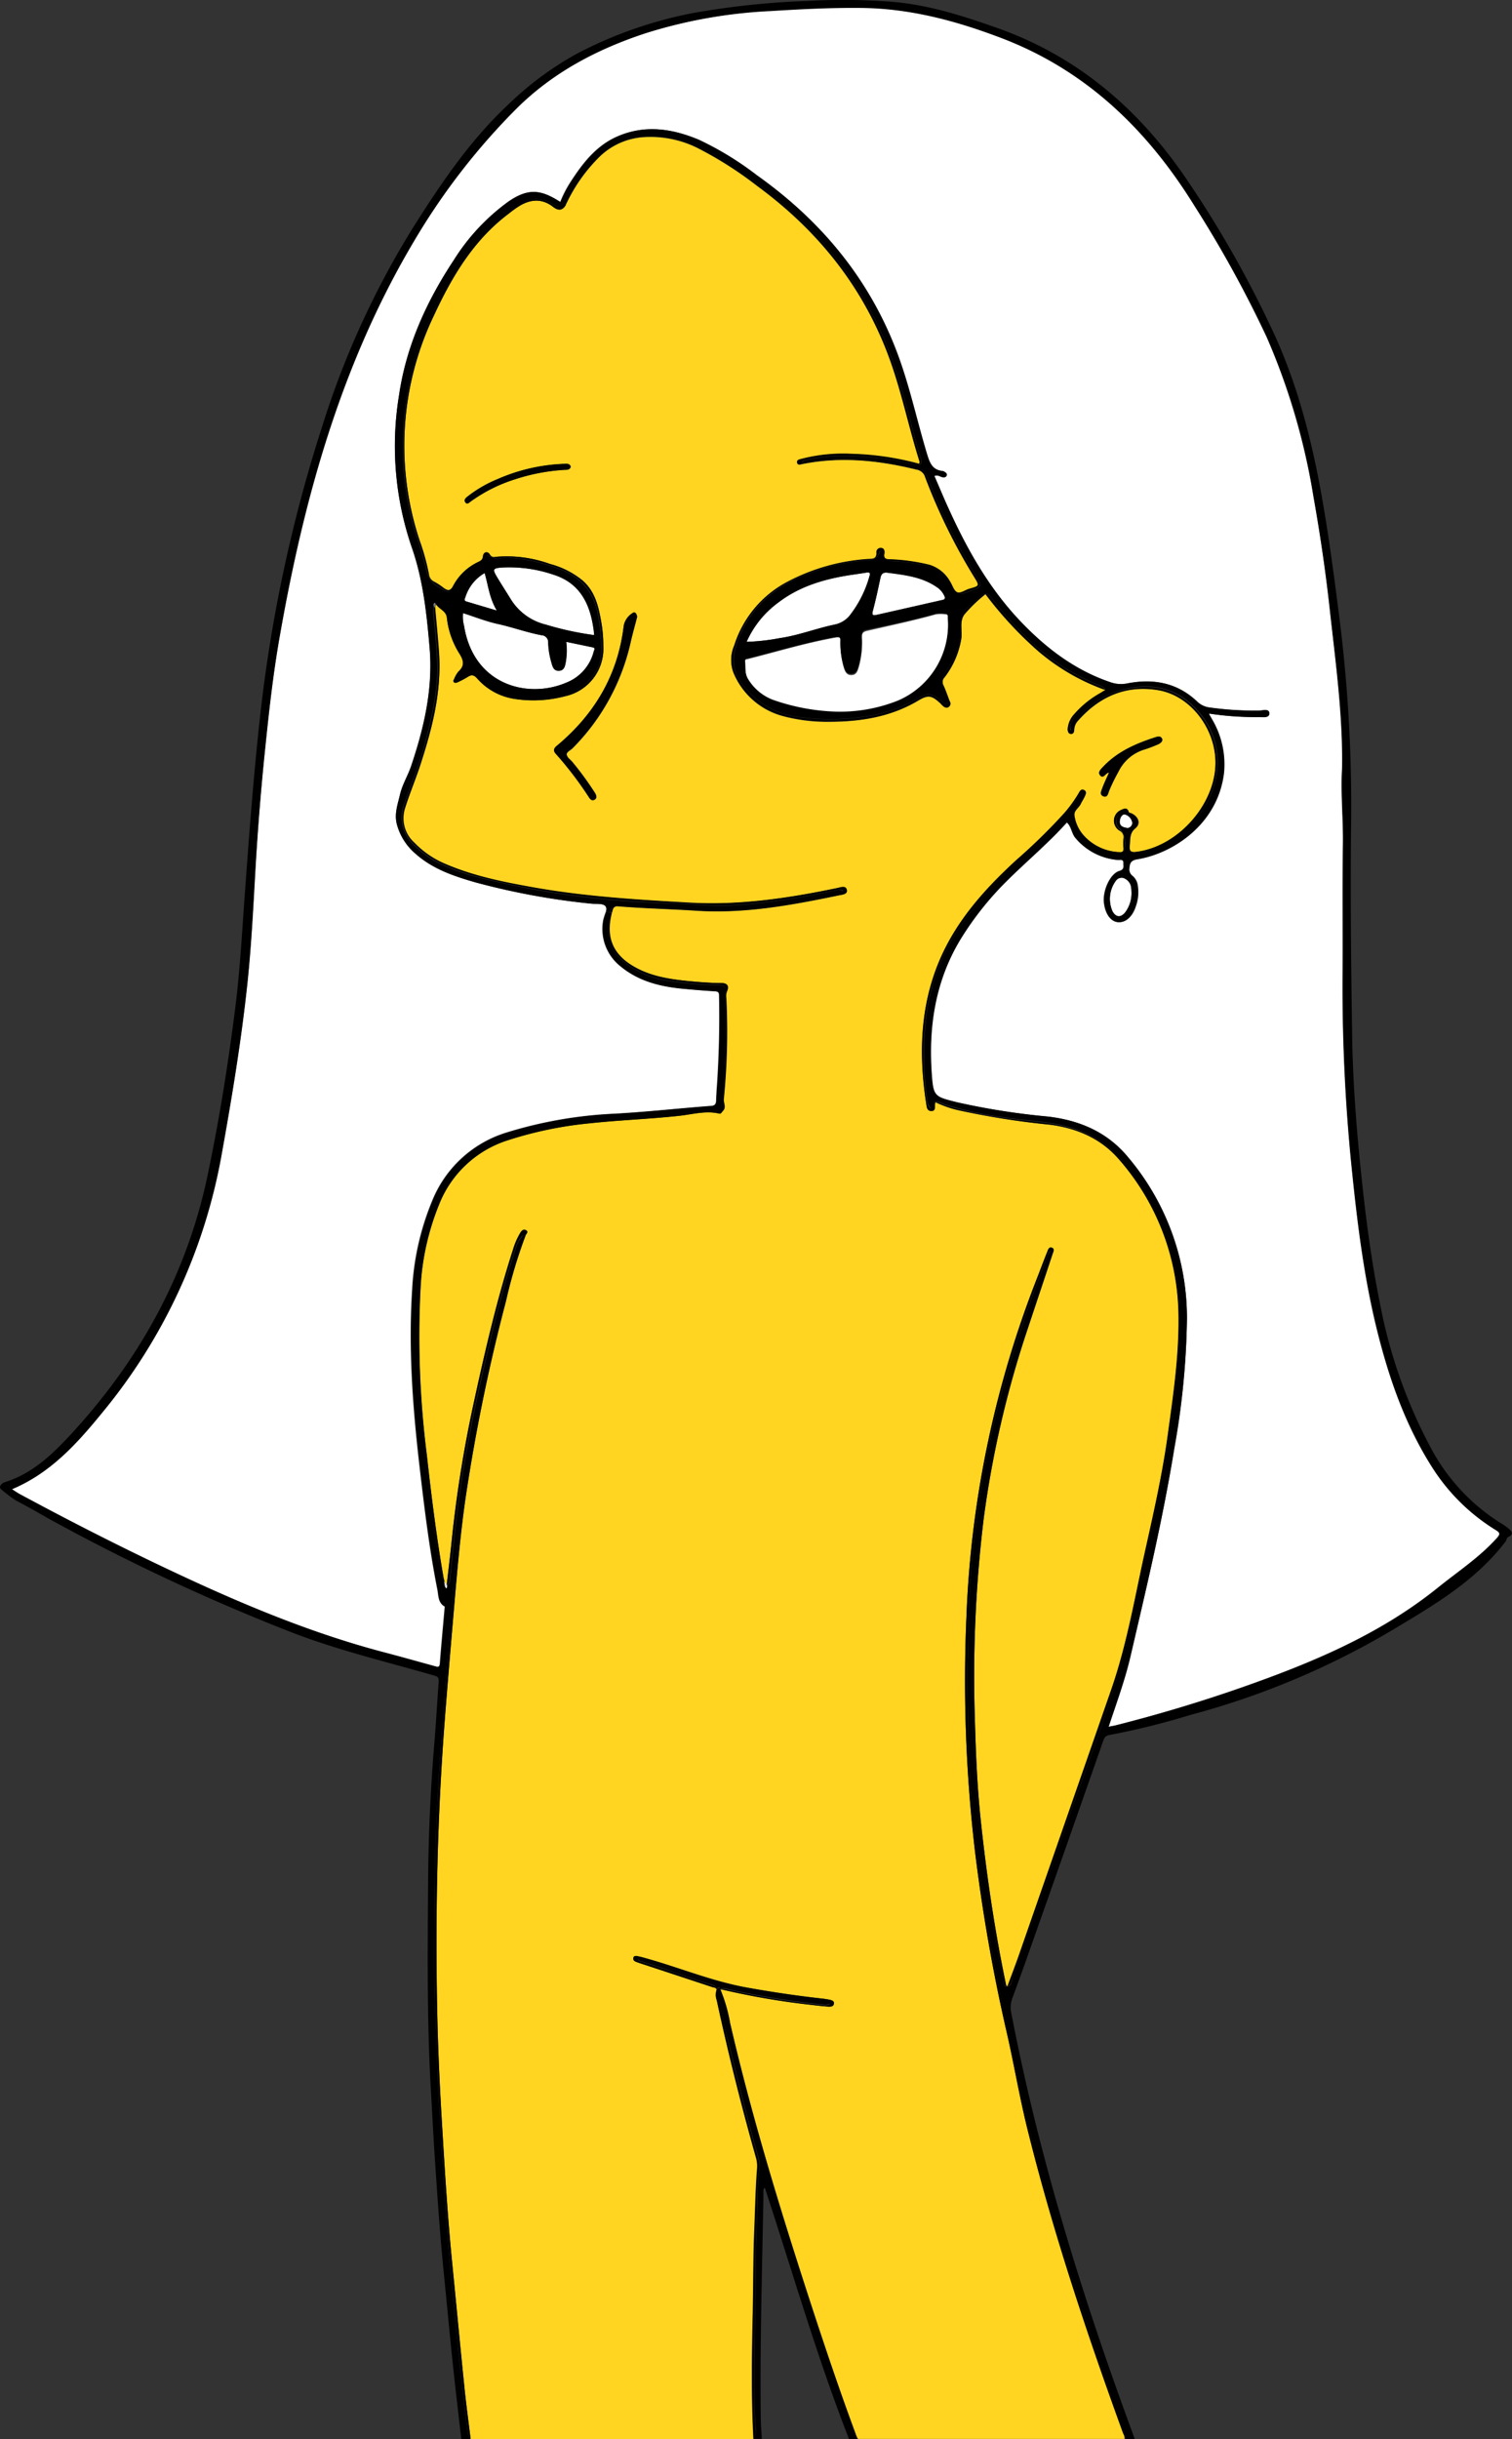 <svg id="베이스" xmlns="http://www.w3.org/2000/svg" width='100%' height='100%' viewBox="0 0 274.35 442.28"><rect x="0" y="0" width="274.35" height="442.28" fill="#333333" stroke="none"/><defs><style>.cls-1{fill:#fff;}.cls-2{fill:#ffd521;}.cls-3{fill:#848484;}</style></defs><g id="색깔"><path class="cls-1" d="M519,301.94c0-.69.42-1.51,1-1.34a1.83,1.83,0,0,1,1.27,1.43.92.92,0,0,1-.8,1C519.63,303,519.05,302.7,519,301.94Z" transform="translate(-315.83 -152.9)"/><path class="cls-1" d="M520,318.34c-.83,1-1.72.9-2.33-.25a5.54,5.54,0,0,1,.65-5.53,1.28,1.28,0,0,1,1.36-.49,2.15,2.15,0,0,1,1.34,1.4,5,5,0,0,1,.12,1A5.82,5.82,0,0,1,520,318.34Z" transform="translate(-315.83 -152.9)"/><path class="cls-1" d="M485.69,264.29a6.13,6.13,0,0,1,1.66,0c.58,0,.46.44.49.77a15,15,0,0,1-9.07,15,28.41,28.41,0,0,1-11.2,2,38,38,0,0,1-11.5-2.16,9.06,9.06,0,0,1-4.43-3.68c-.73-1.11-.49-2.28-.61-3.43,0-.34.22-.32.46-.38,5.3-1.33,10.52-2.93,15.9-3.89.77-.14,1,0,.95.75a15.41,15.41,0,0,0,.52,4.38c.21.75.42,1.67,1.44,1.66s1.17-.87,1.39-1.59a16.12,16.12,0,0,0,.53-5.22c0-.69.12-1,.9-1.2C477.33,266.33,481.54,265.45,485.69,264.29Z" transform="translate(-315.83 -152.9)"/><path class="cls-1" d="M475,264.37c-.68.16-1,.17-.79-.74.51-1.95.94-3.93,1.36-5.91.16-.75.47-1.07,1.29-1,3.09.41,6.18.74,8.86,2.55a3.85,3.85,0,0,1,1.57,1.92c0,.44-.34.46-.64.52Z" transform="translate(-315.83 -152.9)"/><path class="cls-1" d="M457.32,268.61a37.44,37.44,0,0,1-6,.67,17.73,17.73,0,0,1,5.72-7.1c3.71-2.86,8-4.18,12.56-4.93,1.14-.18,2.28-.33,3.42-.52.49-.08.81,0,.6.58a20.38,20.38,0,0,1-3.7,7.31,4.75,4.75,0,0,1-2.63,1.53C463.93,266.85,460.72,268.13,457.32,268.61Z" transform="translate(-315.83 -152.9)"/><path class="cls-1" d="M423.63,268.06a55.63,55.63,0,0,1-8.79-1.91,10.3,10.3,0,0,1-6.38-4.68c-.8-1.29-1.62-2.56-2.4-3.86-.92-1.53-.83-1.69,1-1.81a24.87,24.87,0,0,1,9.17,1.29c4.65,1.45,6.55,5,7.25,9.45.08.48.13.95.18,1.43C423.68,268,423.65,268,423.63,268.06Z" transform="translate(-315.83 -152.9)"/><path class="cls-1" d="M418.59,276.68c-7,3-16.83.46-18.56-10.31a6.3,6.3,0,0,1-.18-2.3c2.21.71,4.3,1.55,6.46,2,2.61.58,5.12,1.49,7.74,2a1.27,1.27,0,0,1,1.22,1.4,14.55,14.55,0,0,0,.58,3.53c.2.73.39,1.58,1.39,1.52s1.09-.94,1.23-1.67a12.89,12.89,0,0,0,.07-3.58l4.81,1c.56.12.25.51.19.75A8.25,8.25,0,0,1,418.59,276.68Z" transform="translate(-315.83 -152.9)"/><path class="cls-1" d="M403.77,256.81c.66,2.28.86,4.56,2.21,6.8L400.49,262c-.59-.17-.29-.58-.2-.86A7.69,7.69,0,0,1,403.77,256.81Z" transform="translate(-315.83 -152.9)"/><path class="cls-1" d="M396.9,440.24c-.07.05-.08.15-.12.18s-.11-.07-.15-.12a.31.31,0,0,1-.06-.13.37.37,0,0,0,.32.06h0Z" transform="translate(-315.83 -152.9)"/><path class="cls-1" d="M396.49,439.61l.4.62a.37.37,0,0,1-.32-.06C396.52,440,396.57,439.78,396.49,439.61Z" transform="translate(-315.83 -152.9)"/><path class="cls-1" d="M396.78,440.42s.05-.13.12-.18a.62.62,0,0,1-.12.68,1.34,1.34,0,0,1-.36-.92.5.5,0,0,0,.15.17.31.31,0,0,0,.06.13C396.67,440.35,396.6,440.56,396.78,440.42Z" transform="translate(-315.83 -152.9)"/><path class="cls-1" d="M396.49,439.61c.08.17,0,.38.08.56a.5.5,0,0,1-.15-.17,1.94,1.94,0,0,1,0-.48Z" transform="translate(-315.83 -152.9)"/><path class="cls-1" d="M387.83,302.35a10.63,10.63,0,0,0,3.5,5.45c3.09,2.72,6.89,4,10.73,5.09A130.47,130.47,0,0,0,423,316.75c.91.12,2.13-.09,2.65.42a.92.92,0,0,1,.12,1,13.14,13.14,0,0,0-.5,1.54,8.6,8.6,0,0,0,3.08,8.35c3.2,2.67,7,3.66,11.07,4.06q3,.3,6.08.49c.56,0,.77.19.78.76.11,5.32,0,10.63-.35,15.94-.07,1-.14,2.07-.18,3.11,0,.64-.2,1-1,1-5.81.45-11.61,1.09-17.43,1.41a78.13,78.13,0,0,0-19.42,3.36,21.26,21.26,0,0,0-13.69,12.5,48.4,48.4,0,0,0-3.61,16c-.71,10.93.13,21.78,1.4,32.63.85,7.3,1.74,14.58,3.17,21.79.22,1.08.09,2.37,1.3,3.06.07,0,.05.3,0,.45-.28,3.31-.6,6.6-.85,9.91-.05.75-.45.61-.87.49-3-.82-6-1.67-9-2.46C371,448.73,357,442.62,343.27,436c-8-3.85-15.94-7.92-23.77-12.14-.52-.27-1-.62-1.52-.95,7-2.93,11.81-8.27,16.35-13.84A101.23,101.23,0,0,0,356,362.57c1.87-10.37,3.6-20.76,4.72-31.24.75-7.07,1.09-14.17,1.5-21.27q.58-10.11,1.61-20.18c.73-7.15,1.49-14.29,2.73-21.37,4.42-25.32,11.24-49.84,24.55-72.13a120.73,120.73,0,0,1,18.46-23.8c6.62-6.58,14.68-10.8,23.47-13.68a90.12,90.12,0,0,1,22.57-4.07c5.5-.34,11-.63,16.52-.57,8.59.1,16.7,2.25,24.7,5.2,15.77,5.79,27.08,16.72,35.74,30.7A211.73,211.73,0,0,1,545.65,214a120.27,120.27,0,0,1,8.5,29c1.23,6.91,2.25,13.86,3,20.85,1,8.84,2.16,17.68,2.2,26.6,0,1,0,1.92-.07,2.88-.14,4.22.27,8.42.21,12.65-.12,7.63,0,15.27-.06,22.9a326.34,326.34,0,0,0,1.48,34.11c1.07,10.76,2.31,21.52,5,32,2.17,8.51,5.12,16.72,9.9,24.16a35.85,35.85,0,0,0,11.38,11.15c.8.49.89.75.21,1.5-3.15,3.5-7.08,6.07-10.71,9-10.62,8.55-23,13.67-35.68,18.11q-11.25,3.93-22.81,6.84c-.34.08-.69.13-1.26.25,1.43-4.32,2.94-8.4,3.94-12.64,3-12.59,6-25.16,8-37.93A141.88,141.88,0,0,0,531.2,392a45.09,45.09,0,0,0-10.69-29.2c-3.79-4.63-8.87-6.78-14.68-7.44a128.35,128.35,0,0,1-16.31-2.56c-4.21-1.05-4.4-1-4.69-5.24-.6-8.62.69-16.9,5.28-24.42a56.38,56.38,0,0,1,8.42-10.56C502.1,309,506,305.76,509.36,302c.89.79.85,2,1.61,2.87a11.17,11.17,0,0,0,7.68,3.94c.36,0,1-.19,1,.55-.05.55.28,1.16-.73,1.45-1.68.49-3.07,3.61-2.8,5.8.24,2,1.22,3.36,2.55,3.48s2.59-1,3.2-2.91a7.48,7.48,0,0,0,.37-3.54,2.82,2.82,0,0,0-.9-1.89,1.51,1.51,0,0,1-.66-1.23c.08-.94.09-1.62,1.49-1.84,6.23-1,14.54-6.19,15.69-15.65a16,16,0,0,0-2.13-9.67c-.17-.31-.36-.62-.54-.93a.62.62,0,0,1,0-.16,56.05,56.05,0,0,0,9,.63c.71,0,1.9.21,1.9-.68s-1.16-.49-1.81-.49a58.23,58.23,0,0,1-8.95-.55,4,4,0,0,1-2.33-1.09c-3.6-3.43-7.94-4.2-12.67-3.28a5.73,5.73,0,0,1-3-.2c-6.41-2.16-11.6-6.08-16.24-10.91-5.85-6.09-9.89-13.29-13.33-20.9-.84-1.85-1.62-3.73-2.44-5.62.61-.27,1,.14,1.44.22s.66.07.79-.31-.15-.51-.39-.66a.83.83,0,0,0-.32-.14c-2-.18-2.43-1.67-2.91-3.25-1.53-5.09-2.71-10.27-4.36-15.32-4.81-14.71-13.92-26.17-26.44-35.05a57,57,0,0,0-10.5-6.43c-4.82-2-9.73-2.8-14.75-.63-3.82,1.65-6.24,4.75-8.42,8.09a21,21,0,0,0-2,3.84c-3.43-2.21-5.75-2.64-9.51,0a38,38,0,0,0-9.78,10.53c-4.94,7.49-8.62,15.52-9.93,24.45A56.63,56.63,0,0,0,390.49,252c2.09,5.92,2.75,12.11,3.28,18.33.64,7.45-1,14.53-3.36,21.49-.58,1.72-1.58,3.31-2,5.1S387.34,300.45,387.83,302.35Z" transform="translate(-315.83 -152.9)"/><path class="cls-2" d="M515.87,295.73c-.18.51-.65,1.25.16,1.55s.86-.53,1.05-1a32.14,32.14,0,0,1,1.68-3.44,7.71,7.71,0,0,1,4.58-4c.91-.29,1.8-.65,2.68-1,.38-.17.87-.47.66-1s-.68-.43-1.08-.3c-3.56,1.14-7,2.6-9.6,5.38-.41.44-1.09,1-.5,1.62s.87-.45,1.56-.57C516.62,294,516.2,294.84,515.87,295.73ZM429,266.38c-1.05,8.92-5.31,16.08-12.15,21.77-.52.44-.69.87-.21,1.41a64.76,64.76,0,0,1,6.1,8c.23.36.56.64,1,.36s.33-.67.14-1-.29-.48-.45-.71a55,55,0,0,0-3.77-5.1c-.36-.43-.92-.82-1-1.31s.7-.82,1.08-1.21a39.36,39.36,0,0,0,10.51-19.15c.35-1.55.79-3.09,1.19-4.65-.09-.54-.4-1-.92-.59A3.37,3.37,0,0,0,429,266.38ZM392,291.9c2.12-6.43,3.88-12.94,3.5-19.81-.17-2.95-.49-5.89-.74-8.83.15-.21,0-.55.25-.71.56.84,1.77,1.14,1.9,2.35a15.33,15.33,0,0,0,2.33,6.61c.77,1.25.88,2.15-.23,3.17a5.09,5.09,0,0,0-.77,1.33c-.1.18-.21.38-.08.56s.45.17.66.07a17.14,17.14,0,0,0,1.89-1c.7-.45,1.14-.34,1.7.29a11.25,11.25,0,0,0,6.69,3.69,22.42,22.42,0,0,0,9.26-.47,8.81,8.81,0,0,0,6.94-9.09,24.86,24.86,0,0,0-.32-4.05c-.5-2.89-1.07-5.77-3.44-7.84a15.6,15.6,0,0,0-5.91-3,23.1,23.1,0,0,0-9.88-1.29.87.87,0,0,1-1.05-.45c-.42-.64-1.16-.44-1.24.35-.06.61-.36.78-.8,1a9.89,9.89,0,0,0-4.56,4.27c-.53,1.09-1,1-1.85.41a10.5,10.5,0,0,0-1.6-1.05,1.72,1.72,0,0,1-1-1.4,40.38,40.38,0,0,0-1.65-6,54.53,54.53,0,0,1,2.52-40.82c3.29-7.1,7.24-13.8,13.68-18.62a18.7,18.7,0,0,1,1.95-1.39c2-1.16,4.05-1.32,6,.21,1,.8,1.76.67,2.36-.4l.14-.28a29.64,29.64,0,0,1,5.59-8,12.72,12.72,0,0,1,7.9-3.89,19.1,19.1,0,0,1,10.55,2.08,68,68,0,0,1,10.48,6.7c11.17,8.19,19.48,18.57,24.18,31.71,2.15,6,3.42,12.3,5.35,18.39,0,.09-.06.21-.1.35a51.56,51.56,0,0,0-12.2-1.81,30.16,30.16,0,0,0-9.26.94c-.32.08-.8.18-.68.66s.59.3.92.23c7-1.43,13.9-.7,20.76,1a1.94,1.94,0,0,1,1.56,1.39,105.82,105.82,0,0,0,8.83,18c1.06,1.71,1.09,1.71-.84,2.25-.76.22-1.59.93-2.23.6s-.83-1.3-1.27-1.95a6.45,6.45,0,0,0-3.73-3,35.31,35.31,0,0,0-7.17-1c-.7,0-1.15-.17-1-1,.08-.47,0-1-.65-1.06a.75.75,0,0,0-.78.87c0,1.06-.62,1.08-1.39,1.13a36.51,36.51,0,0,0-14.65,4.08,19.73,19.73,0,0,0-9.77,11.6,6.56,6.56,0,0,0-.18,4.81,13.43,13.43,0,0,0,9.14,8,30.8,30.8,0,0,0,8.17,1c5.71,0,11.22-.86,16.23-3.82,1.77-1.05,2.42-1,3.95.4.21.18.38.41.59.59s.61.42,1,.16a.71.71,0,0,0,.2-1c-.38-1-.7-1.95-1.13-2.89a1.26,1.26,0,0,1,.21-1.51,15.55,15.55,0,0,0,2.95-6.6c.37-1.6-.35-3.4.62-4.76a27,27,0,0,1,3.5-3.43l.34-.27A68.65,68.65,0,0,0,504.23,271a38.62,38.62,0,0,0,12.08,7h0a.19.19,0,0,1,0,.08l-.8.5a17.82,17.82,0,0,0-4.73,3.82,4.43,4.43,0,0,0-1.2,2.68c0,.43.07.87.56.91s.6-.36.61-.74a2.57,2.57,0,0,1,.75-1.72c3.89-4.37,8.72-6.45,14.56-5.46,5.69,1,10.17,6.7,10.33,12.83.2,7.67-6.73,15.57-14.41,16.49-1,.12-1.23-.19-1.15-1.11.1-1.12-.18-2.21,1-3.16s.52-2.21-.74-2.74c-.18-.07-.38,0-.46-.29-.27-.85-.91-.5-1.37-.3a2.11,2.11,0,0,0-.35,3.7,1.44,1.44,0,0,1,.79,1.53,11.64,11.64,0,0,0,0,1.67c.06.68-.24.79-.84.74a9.15,9.15,0,0,1-6.58-3.25,6.91,6.91,0,0,1-1.48-3.35c-.16-.94.8-1.4,1.14-2.15.2-.43.48-.83.68-1.26s.53-.94-.08-1.25-.77.25-1,.63a24,24,0,0,1-2.52,3.49,103.61,103.61,0,0,1-8.73,8.55c-4.73,4.34-9.1,9-12.23,14.66-5.1,9.21-5.73,19.13-4.19,29.33.1.65.08,1.56,1,1.54s.45-1,.71-1.6a19.7,19.7,0,0,0,3.92,1.4,142.19,142.19,0,0,0,16.78,2.67c5,.64,9.43,2.54,12.74,6.46a43.6,43.6,0,0,1,10.69,28.2c.11,7.37-1,14.65-2,21.92-1.06,7.6-2.82,15.06-4.47,22.54-1.69,7.72-3.07,15.53-5.64,23C512,475,506.4,491.07,500.8,507.13c-.69,2-1.44,3.93-2.16,5.88l-.23-.06c-2.06-9.81-3.52-19.72-4.59-29.68-.66-6.08-.92-12.18-1.09-18.3a238.21,238.21,0,0,1,1.59-36.71,183.42,183.42,0,0,1,8-34.47c1.49-4.51,3-9,4.5-13.52.13-.39.46-.93-.13-1.13s-.7.42-.86.8c-.57,1.41-1.1,2.83-1.64,4.24a187.14,187.14,0,0,0-13,61.82,265.18,265.18,0,0,0,1.53,42.35,317.85,317.85,0,0,0,5.61,32.3c1.42,6.05,2.43,12.2,3.92,18.24,4.63,18.71,10.74,37,17.3,55,.14.41.43.78.35,1.25H471.47c-.08-.18-.18-.36-.25-.55-3.06-8.22-5.85-16.54-8.57-24.89-5.37-16.51-10.44-33.09-14.35-50a28.48,28.48,0,0,0-1.75-6.05,1.36,1.36,0,0,1,.35,0,136.4,136.4,0,0,0,16.16,2.77c1,.12,2,.24,3,.31.43,0,1,0,1.08-.5s-.46-.67-.89-.76-1-.16-1.42-.21c-4.56-.51-9.1-1.19-13.62-2-6.32-1.16-12.23-3.64-18.38-5.34a13.41,13.41,0,0,0-1.39-.34c-.27-.05-.6,0-.69.3s.13.6.46.72.52.2.79.28l13.07,4.29c.29.09.66.07.8.44a2.9,2.9,0,0,0,0,2Q449,530,453,544.18a5.7,5.7,0,0,1,.17,2c-.28,3.58-.34,7.18-.49,10.77-.22,5.19-.18,10.38-.29,15.57-.17,7.55-.28,15.1.13,22.65H401.22c-.38-3.17-.82-6.33-1.14-9.51-.78-7.63-1.49-15.26-2.25-22.88-.82-8.27-1.31-16.56-1.81-24.85-.43-7.06-.75-14.13-.88-21.2-.33-17.27.05-34.52,1.37-51.75.57-7.44,1.22-14.88,1.85-22.32.52-6.2,1.08-12.41,2-18.57a333.18,333.18,0,0,1,7.27-35.27,89.72,89.72,0,0,1,3.56-11.92c.13-.31.54-.64.1-.93s-.82.08-1.06.46a13.27,13.27,0,0,0-1.33,3.07c-2.87,8.94-5,18.08-7,27.24a227,227,0,0,0-4.13,25.64c-.26,2.62-.59,5.22-.88,7.84h0l-.4-.62-.06-.09a5.49,5.49,0,0,1-.17-.7c-1.24-7.32-2.16-14.68-3-22.06a170.35,170.35,0,0,1-1.14-30.37,46.18,46.18,0,0,1,3.33-15A19.86,19.86,0,0,1,408,359.65a70,70,0,0,1,14.74-3.07c5.44-.59,10.91-.77,16.35-1.37,2.38-.26,4.76-1,7.2-.39.31.08.44-.27.63-.46.69-.68.12-1.44.18-2.16a124.35,124.35,0,0,0,.46-18.31,2.32,2.32,0,0,1,.13-1.26c.42-.93.05-1.47-.95-1.48-1.88,0-3.75-.15-5.62-.32-3.75-.36-7.44-.87-10.75-2.93-3.82-2.39-4.59-5.65-3.58-9.48h0a4.64,4.64,0,0,1,.12-.47.86.86,0,0,1,1-.7c4.74.39,9.5.49,14.24.8,8.8.57,17.33-1,25.87-2.79.6-.12,1.54-.35,1.37-1s-1.15-.43-1.76-.3c-8.82,1.84-17.65,3.16-26.73,2.65-9.46-.53-18.89-1.1-28.23-2.75-5.54-1-11.06-2.08-16.27-4.34a16.78,16.78,0,0,1-5.48-3.79,5.92,5.92,0,0,1-1.69-6.23C390.08,296.9,391.11,294.44,392,291.9Zm26.35-53.79c.43,0,.9,0,1.06-.57-.18-.62-.71-.52-1.17-.51a32.84,32.84,0,0,0-12.07,2.71,22.85,22.85,0,0,0-5.48,3.16c-.32.26-.8.6-.41,1.08s.72,0,1-.19a28,28,0,0,1,8-4A35.68,35.68,0,0,1,418.3,238.11Z" transform="translate(-315.83 -152.9)"/><path class="cls-3" d="M394.71,263.26c-.15-.61-.14-.65.25-.71C394.67,262.71,394.86,263.05,394.71,263.26Z" transform="translate(-315.83 -152.9)"/><path class="cls-3" d="M394.5,262.89a.63.63,0,0,1,.39-.44l0,0,0,.08c-.39.06-.4.1-.25.71A1.07,1.07,0,0,1,394.5,262.89Z" transform="translate(-315.83 -152.9)"/><path class="cls-3" d="M394.89,262.45a.63.63,0,0,0-.39.44.66.66,0,0,1,.11-.67c.1-.11.25.07.32.25Z" transform="translate(-315.83 -152.9)"/></g><g id="선"><path d="M515.5,293.55c-.59-.61.09-1.18.5-1.62,2.64-2.78,6-4.24,9.6-5.38.4-.13.92-.07,1.08.3s-.28.8-.66,1c-.88.38-1.77.74-2.68,1a7.71,7.71,0,0,0-4.58,4,32.14,32.14,0,0,0-1.68,3.44c-.19.5-.33,1.29-1.05,1s-.34-1-.16-1.55c.33-.89.75-1.74,1.19-2.75C516.37,293.1,516.07,294.13,515.5,293.55Z" transform="translate(-315.83 -152.9)"/><path d="M491.19,446a187.14,187.14,0,0,1,13-61.82c.54-1.41,1.07-2.83,1.64-4.24.16-.38.31-1,.86-.8s.26.74.13,1.13c-1.49,4.51-3,9-4.5,13.52a183.42,183.42,0,0,0-8,34.47A238.21,238.21,0,0,0,492.73,465c.17,6.12.43,12.22,1.09,18.3,1.07,10,2.53,19.87,4.59,29.68l.23.06h0a.79.79,0,0,1-.22,0c-.7,0-.58-1.27-.73-2-1.92-9.44-3.31-19-4.28-28.56-.58-5.76-.82-11.53-1-17.32-.12-3.84-.25-7.67-.15-11.5.17-6.66.4-13.32,1.09-20a185.56,185.56,0,0,1,5.8-30.83c2-7.2,4.57-14.23,6.9-21.33a4.29,4.29,0,0,0,.4-1.74,1.55,1.55,0,0,0-.65,1c-5.15,13.42-9.59,27.05-11.84,41.3-.93,5.92-1.67,11.85-2.09,17.84-.34,4.83-.29,9.66-.48,14.48-.15,3.8.08,7.58.08,11.37a186.3,186.3,0,0,0,1.33,20.3c1.1,9.94,2.7,19.79,4.74,29.58,3.31,15.92,6.76,31.81,11.82,47.3,3.34,10.26,6.66,20.53,10.39,30.66.19.5.56,1,.14,1.57.08-.47-.21-.84-.35-1.25-6.56-18.09-12.67-36.33-17.3-55-1.49-6-2.5-12.19-3.92-18.24a317.85,317.85,0,0,1-5.61-32.3A265.18,265.18,0,0,1,491.19,446Z" transform="translate(-315.83 -152.9)"/><path d="M483.85,352.8c-1.54-10.2-.91-20.12,4.19-29.33,3.13-5.64,7.5-10.32,12.23-14.66a103.61,103.61,0,0,0,8.73-8.55,24,24,0,0,0,2.52-3.49c.22-.38.46-.89,1-.63s.27.83.08,1.25-.48.83-.68,1.26c-.34.75-1.3,1.21-1.14,2.15a6.91,6.91,0,0,0,1.48,3.35,9.15,9.15,0,0,0,6.58,3.25c.6.05.9-.06.84-.74a11.64,11.64,0,0,1,0-1.67,1.44,1.44,0,0,0-.79-1.53,2.11,2.11,0,0,1,.35-3.7c.46-.2,1.1-.55,1.37.3.08.26.28.22.46.29,1.26.53,1.75,1.9.74,2.74s-.87,2-1,3.16c-.08.92.13,1.23,1.15,1.11,7.68-.92,14.61-8.82,14.41-16.49-.16-6.13-4.64-11.85-10.33-12.83-5.84-1-10.67,1.09-14.56,5.46a2.57,2.57,0,0,0-.75,1.72c0,.38-.17.78-.61.74s-.58-.48-.56-.91a4.43,4.43,0,0,1,1.2-2.68,17.82,17.82,0,0,1,4.73-3.82l.8-.5c0,.23-.23.47-.68.77-1,.67-2,1.33-2.92,2.1a7.59,7.59,0,0,0-2.58,3.24,1.5,1.5,0,0,0,0,1.17c.55-.7.7-1.53,1.24-2.13a16,16,0,0,1,7.93-5.14c5.6-1.48,10.52-.33,14.24,4.29a13.57,13.57,0,0,1,3,11c-1.21,7.6-7.08,12.29-13.84,14.18-1.73.48-2.16.07-2.2-1.7a3.44,3.44,0,0,1,.91-2.84c.86-.83.56-1.48-.63-2.39-.7-.54-1.29-.77-1.95,0a1.78,1.78,0,0,0,0,2.49l.18.16a4.33,4.33,0,0,1,.75,4,1.14,1.14,0,0,1-1.13.51,8.67,8.67,0,0,1-8.09-6.19,3,3,0,0,1,.56-2.37,4.82,4.82,0,0,0,1.17-2.38c-.62.17-.81.64-1.05,1a48.24,48.24,0,0,1-8.28,9c-5.35,4.83-10.44,9.89-14.21,16.11a37.15,37.15,0,0,0-5,15.51,54.94,54.94,0,0,0,.25,13.62,2.74,2.74,0,0,0,.61,1.77c.6-.19.33-1.16,1.09-1.13a5.09,5.09,0,0,1,1.46.52,63.93,63.93,0,0,0,11.11,2.39c3.63.56,7.33.64,10.9,1.57A19.42,19.42,0,0,1,520,364a45.65,45.65,0,0,1,9.78,23.48,63.73,63.73,0,0,1-.17,12.43A202.52,202.52,0,0,1,526,424.65c-1.87,8.8-3.74,17.59-5.81,26.34a208.62,208.62,0,0,1-6.38,20.11c-1.35,3.89-2.82,7.73-4.15,11.63-3.23,9.5-6.63,18.93-10,28.39-.24.68-.29,1.79-1,1.9h0c.72-1.95,1.47-3.9,2.16-5.88C506.4,491.07,512,475,517.55,459c2.57-7.49,4-15.3,5.64-23,1.65-7.48,3.41-14.94,4.47-22.54,1-7.27,2.1-14.55,2-21.92A43.6,43.6,0,0,0,519,363.27c-3.31-3.92-7.74-5.82-12.74-6.46a142.19,142.19,0,0,1-16.78-2.67,19.7,19.7,0,0,1-3.92-1.4c-.26.58.22,1.57-.71,1.6S484,353.45,483.85,352.8Z" transform="translate(-315.83 -152.9)"/><path d="M446.52,513.61a.05.05,0,0,1,0,0l0,0Z" transform="translate(-315.83 -152.9)"/><path d="M446.55,513.67a28.48,28.48,0,0,1,1.75,6.05c3.91,16.93,9,33.51,14.35,50,2.72,8.35,5.51,16.67,8.57,24.89.07.19.17.37.25.55-.61-.3-.74-.9-1-1.46-4.41-11.5-7.92-23.3-11.74-35-4.25-13-7.83-26.18-10.92-39.5-.35-1.51-.75-3-1.2-4.52-.11-.35-.33-.7-.14-1.09l0,0Z" transform="translate(-315.83 -152.9)"/><path d="M446.52,513.62c-.18-.28-.37-.15-.56,0,0,0,0,0,0-.05.34-.36.42-.33.58.08Z" transform="translate(-315.83 -152.9)"/><path d="M446,513.58c.19-.11.38-.24.56,0-.19.39,0,.74.14,1.09.45,1.5.85,3,1.2,4.52,3.09,13.32,6.67,26.5,10.92,39.5,3.82,11.69,7.33,23.49,11.74,35,.21.56.34,1.16,1,1.46h-1.68c-5.84-14.93-10.26-30.34-15.28-45.57-.36.3-.23.69-.24,1-.23,13.5-.65,27-.49,40.48,0,1.36.12,2.71.18,4.07h-1.43a2.61,2.61,0,0,0,.34-2c-.08-1.35-.22-2.7-.23-4.06-.13-8.55.23-17.09.23-25.64,0-3.64.25-7.26.33-10.9a46.5,46.5,0,0,1,.36-6.45,5,5,0,0,0-.26-2.24c-1.77-6.23-3.38-12.5-4.88-18.8A115.94,115.94,0,0,1,446,513.76,1.34,1.34,0,0,0,446,513.58Z" transform="translate(-315.83 -152.9)"/><path d="M445.9,515.62a2.9,2.9,0,0,1,0-2l.11,0a1.34,1.34,0,0,1,.07.18,115.94,115.94,0,0,0,2.39,11.37c1.5,6.3,3.11,12.57,4.88,18.8a5,5,0,0,1,.26,2.24,46.5,46.5,0,0,0-.36,6.45c-.08,3.64-.33,7.26-.33,10.9,0,8.55-.36,17.09-.23,25.64,0,1.36.15,2.71.23,4.06a2.61,2.61,0,0,1-.34,2c-.41-7.55-.3-15.1-.13-22.65.11-5.19.07-10.38.29-15.57.15-3.59.21-7.19.49-10.77a5.7,5.7,0,0,0-.17-2Q449,530,445.9,515.62Z" transform="translate(-315.83 -152.9)"/><path d="M445.94,513.53s0,0,0,.05l-.11,0Z" transform="translate(-315.83 -152.9)"/><path d="M432.7,508.28c1.65.45,3.31.9,4.92,1.5a111.69,111.69,0,0,0,27.45,5.88c.48.05,1,0,1.35.52a1.54,1.54,0,0,1-1.23.18,150,150,0,0,1-17.37-2.81,1.55,1.55,0,0,0-1.28,0,.08.08,0,0,0,0,0c-.16-.41-.24-.44-.58-.08-.26-.55-.85-.68-1.38-.84-4.07-1.18-8-2.8-12.06-4-.35-.11-.79-.14-1-.58A1.77,1.77,0,0,1,432.7,508.28Z" transform="translate(-315.83 -152.9)"/><path d="M437.62,509.78c-1.61-.6-3.27-1-4.92-1.5a1.77,1.77,0,0,0-1.18-.14c.19.44.63.47,1,.58,4.07,1.17,8,2.79,12.06,4,.53.16,1.12.29,1.38.84l-.09.1c-.14-.37-.51-.35-.8-.44L432,508.9c-.27-.08-.53-.18-.79-.28s-.57-.33-.46-.72.42-.35.69-.3a13.41,13.41,0,0,1,1.39.34c6.15,1.7,12.06,4.18,18.38,5.34,4.52.82,9.06,1.5,13.62,2,.47.05.95.12,1.42.21s1,.2.89.76-.65.53-1.08.5c-1-.07-2-.19-3-.31a136.4,136.4,0,0,1-16.16-2.77,1.36,1.36,0,0,0-.35,0v0a.05.05,0,0,0,0,0,.08.08,0,0,1,0,0,1.55,1.55,0,0,1,1.28,0,150,150,0,0,0,17.37,2.81,1.54,1.54,0,0,0,1.23-.18c-.35-.48-.87-.47-1.35-.52A111.69,111.69,0,0,1,437.62,509.78Z" transform="translate(-315.83 -152.9)"/><path d="M418.19,189.85a4.17,4.17,0,0,0,.3-.53,30.55,30.55,0,0,1,5.28-7.52,13.86,13.86,0,0,1,13.33-4.14,26.93,26.93,0,0,1,9.34,3.92,88.75,88.75,0,0,1,16.22,12.65,67.42,67.42,0,0,1,10.9,14.69c3.37,6,5.36,12.54,7.13,19.16.67,2.51,1.26,5,2.08,7.51.47,1.45.17,1.8-1.31,1.46a58,58,0,0,0-12.58-1.52,31.31,31.31,0,0,0-6.54.69,1.55,1.55,0,0,0-1.09.48c.91-.06,1.65-.31,2.42-.39a51.6,51.6,0,0,1,18.19,1.28,3,3,0,0,1,2.29,2,110.15,110.15,0,0,0,9.1,18.33c.63,1,.5,1.38-.56,1.83l-.05,0-.06,0c-3,1.18-3,1.2-4.76-1.45a7.08,7.08,0,0,0-5.05-3.08,38.68,38.68,0,0,0-4.27-.56c-1.36-.07-2.64-.08-2.7-1.81-.23-.06-.34,0-.36,0-.33,1.34-1.34,1.57-2.52,1.65a33,33,0,0,0-10.13,2.27,24,24,0,0,0-8,4.59,19.22,19.22,0,0,0-5.63,9.31,7,7,0,0,0,1.22,6.12A14.91,14.91,0,0,0,461.38,283a41,41,0,0,0,13-.43,25.76,25.76,0,0,0,7.82-2.93c1.91-1.12,2.54-1.08,4.32.25.33.25.66.86,1.06.58s.06-.93-.13-1.3a4.39,4.39,0,0,1,.51-5.24,12.31,12.31,0,0,0,2.1-7.75,3.67,3.67,0,0,1,1.49-3.21c.69-.55,1.34-1.13,2-1.74,1-.95,1.37-.93,2.21.16a69.21,69.21,0,0,0,6.11,6.91A39.16,39.16,0,0,0,515,277.09l.55.23c.45.22.7.42.76.64a38.62,38.62,0,0,1-12.08-7,68.65,68.65,0,0,1-9.58-10.36l-.34.27a27,27,0,0,0-3.5,3.43c-1,1.36-.25,3.16-.62,4.76a15.55,15.55,0,0,1-2.95,6.6,1.26,1.26,0,0,0-.21,1.51c.43.94.75,1.93,1.13,2.89a.71.71,0,0,1-.2,1c-.36.26-.69.09-1-.16s-.38-.41-.59-.59c-1.53-1.4-2.18-1.45-3.95-.4-5,3-10.52,3.83-16.23,3.82a30.8,30.8,0,0,1-8.17-1,13.43,13.43,0,0,1-9.14-8,6.56,6.56,0,0,1,.18-4.81,19.73,19.73,0,0,1,9.77-11.6,36.51,36.51,0,0,1,14.65-4.08c.77,0,1.42-.07,1.39-1.13a.75.75,0,0,1,.78-.87c.66,0,.73.59.65,1.06-.16.87.29,1,1,1a35.31,35.31,0,0,1,7.17,1,6.45,6.45,0,0,1,3.73,3c.44.65.67,1.63,1.27,1.95s1.47-.38,2.23-.6c1.93-.54,1.9-.54.84-2.25a105.82,105.82,0,0,1-8.83-18,1.94,1.94,0,0,0-1.56-1.39c-6.86-1.66-13.76-2.39-20.76-1-.33.07-.79.25-.92-.23s.36-.58.68-.66a30.16,30.16,0,0,1,9.26-.94,51.56,51.56,0,0,1,12.2,1.81c0-.14.13-.26.1-.35-1.93-6.09-3.2-12.36-5.35-18.39-4.7-13.14-13-23.52-24.18-31.71a68,68,0,0,0-10.48-6.7,19.1,19.1,0,0,0-10.55-2.08,12.72,12.72,0,0,0-7.9,3.89,29.64,29.64,0,0,0-5.59,8l-.14.28Z" transform="translate(-315.83 -152.9)"/><path d="M422.75,297.54a64.76,64.76,0,0,0-6.1-8c-.48-.54-.31-1,.21-1.41,6.84-5.69,11.1-12.85,12.15-21.77a3.37,3.37,0,0,1,1.51-2.25c.52-.45.83.05.92.59-.4,1.56-.84,3.1-1.19,4.65a39.36,39.36,0,0,1-10.51,19.15c-.38.39-1.18.61-1.08,1.21s.65.88,1,1.31a55,55,0,0,1,3.77,5.1c.16.23.31.46.45.71s.29.79-.14,1S423,297.9,422.75,297.54Z" transform="translate(-315.83 -152.9)"/><path d="M409.27,239.82a28,28,0,0,0-8,4c-.31.22-.67.64-1,.19s.09-.82.41-1.08a22.85,22.85,0,0,1,5.48-3.16A32.84,32.84,0,0,1,418.19,237c.46,0,1-.11,1.17.51-.16.59-.63.55-1.06.57A35.68,35.68,0,0,0,409.27,239.82Z" transform="translate(-315.83 -152.9)"/><path d="M394.81,517.48c-.29-6.35-.2-12.7-.14-19.05.06-6.06.15-12.13.48-18.19.36-6.53.87-13.06,1.33-19.59.45-6.25,1-12.49,1.53-18.73a287.06,287.06,0,0,1,6.43-41.53c1.59-6.9,3.27-13.76,5.26-20.55.3-1,.74-2,1-3a6.13,6.13,0,0,0-1.44,2.69c-2.13,6.5-3.76,13.14-5.32,19.79-2,8.41-3.73,16.86-4.88,25.42-.63,4.67-1.13,9.36-1.56,14.05a2.17,2.17,0,0,1-.46,1.45l-.14,0c.29-2.62.62-5.22.88-7.84a227,227,0,0,1,4.13-25.64c2-9.16,4.1-18.3,7-27.24a13.27,13.27,0,0,1,1.33-3.07c.24-.38.56-.78,1.06-.46s0,.62-.1.93a89.72,89.72,0,0,0-3.56,11.92,333.18,333.18,0,0,0-7.27,35.27c-.9,6.16-1.46,12.37-2,18.57-.63,7.44-1.28,14.88-1.85,22.32-1.32,17.23-1.7,34.48-1.37,51.75.13,7.07.45,14.14.88,21.2.5,8.29,1,16.58,1.81,24.85.76,7.62,1.47,15.25,2.25,22.88.32,3.18.76,6.34,1.14,9.51a2.79,2.79,0,0,1-.58-1.66c-1-8-1.83-16-2.6-24.06-.58-6.16-1.14-12.32-1.53-18.5-.43-6.65-.87-13.3-1.2-20C395.09,526.5,395,522,394.81,517.48Z" transform="translate(-315.83 -152.9)"/><path d="M392.15,386.39a170.35,170.35,0,0,0,1.14,30.37c.81,7.38,1.73,14.74,3,22.06a5.49,5.49,0,0,0,.17.7,1.94,1.94,0,0,0,0,.48,3.67,3.67,0,0,0-.26-.48,69.47,69.47,0,0,1-1.49-8.49c-1.07-7.63-2-15.29-2.61-23a149.33,149.33,0,0,1-.5-18.56,54.92,54.92,0,0,1,2.67-15.9c2.07-5.9,5.5-10.6,11.27-13.35a38.8,38.8,0,0,1,8.36-2.54,90.22,90.22,0,0,1,16.13-2c3.67-.16,7.31-.68,11-1a31.29,31.29,0,0,1,4.53-.34c.85,0,1.23-.29,1.27-1.17.26-5.38.67-10.76.64-16.15,0-1.52-.4-3-.1-4.54.17-.91-.65-1-1.3-1a59.08,59.08,0,0,1-8.71-.76,15.66,15.66,0,0,1-9.27-4.33c-2.27-2.28-2.33-5.47-1.54-8.05l.31.09c-1,3.83-.24,7.09,3.58,9.48,3.31,2.06,7,2.57,10.75,2.93,1.87.17,3.74.31,5.62.32,1,0,1.37.55.95,1.48a2.32,2.32,0,0,0-.13,1.26,124.35,124.35,0,0,1-.46,18.31c-.06.72.51,1.48-.18,2.16-.19.19-.32.54-.63.46-2.44-.57-4.82.13-7.2.39-5.44.6-10.91.78-16.35,1.37A70,70,0,0,0,408,359.65a19.86,19.86,0,0,0-12.52,11.73A46.18,46.18,0,0,0,392.15,386.39Z" transform="translate(-315.83 -152.9)"/><path d="M394.52,210.2A54.53,54.53,0,0,0,392,251a40.38,40.38,0,0,1,1.65,6,1.72,1.72,0,0,0,1,1.4,10.5,10.5,0,0,1,1.6,1.05c.81.63,1.32.68,1.85-.41a9.89,9.89,0,0,1,4.56-4.27c.44-.23.74-.4.8-1,.08-.79.82-1,1.24-.35a.87.87,0,0,0,1.05.45,23.1,23.1,0,0,1,9.88,1.29,15.6,15.6,0,0,1,5.91,3c2.37,2.07,2.94,4.95,3.44,7.84a24.86,24.86,0,0,1,.32,4.05,8.81,8.81,0,0,1-6.94,9.09,22.42,22.42,0,0,1-9.26.47,11.25,11.25,0,0,1-6.69-3.69c-.56-.63-1-.74-1.7-.29a17.14,17.14,0,0,1-1.89,1c-.21.1-.5.16-.66-.07s0-.38.08-.56a5.09,5.09,0,0,1,.77-1.33c1.11-1,1-1.92.23-3.17a15.33,15.33,0,0,1-2.33-6.61c-.13-1.21-1.34-1.51-1.9-2.35l0-.08a3.75,3.75,0,0,1,2.37,3.1,15.81,15.81,0,0,0,2.34,6.13,2.13,2.13,0,0,1-.16,2.82,2.67,2.67,0,0,0-.77,1.55c.67.11,1.11-.37,1.59-.64a1.67,1.67,0,0,1,2.26.31,12.19,12.19,0,0,0,9.62,3.74,27.52,27.52,0,0,0,5.59-.54,9.37,9.37,0,0,0,6.35-4.7,5.36,5.36,0,0,0,.72-2.39,30.58,30.58,0,0,0-.65-8c-.92-4.29-3.65-6.79-7.68-8.08a33.08,33.08,0,0,0-7.93-1.75,5.22,5.22,0,0,0-1.31,0,7.24,7.24,0,0,0-.95.15c-.87.24-1.9-.83-2.34-.34-1.61,1.78-4,2.62-5.31,4.77-1.2,2-1.36,1.9-3.35.69a4.35,4.35,0,0,1-2.2-3.2,76.42,76.42,0,0,0-2.19-7.35,53.74,53.74,0,0,1-2-16.11A54.85,54.85,0,0,1,393,212.81a60.71,60.71,0,0,1,10.41-17.27,32,32,0,0,1,6-5.26c2.19-1.48,4.46-1.83,6.83-.27.95.63,1.45.6,1.95-.16l.35.15c-.6,1.07-1.32,1.2-2.36.4-2-1.53-4-1.37-6-.21a18.7,18.7,0,0,0-1.95,1.39C401.76,196.4,397.81,203.1,394.52,210.2Z" transform="translate(-315.83 -152.9)"/><path d="M392,291.9c-.84,2.54-1.87,5-2.67,7.56a5.92,5.92,0,0,0,1.69,6.23,16.78,16.78,0,0,0,5.48,3.79c5.21,2.26,10.73,3.36,16.27,4.34,9.34,1.65,18.77,2.22,28.23,2.75,9.08.51,17.91-.81,26.73-2.65.61-.13,1.55-.53,1.76.3s-.77.92-1.37,1c-8.54,1.75-17.07,3.36-25.87,2.79-4.74-.31-9.5-.41-14.24-.8a.86.86,0,0,0-1,.7,4.64,4.64,0,0,0-.12.47h0l-.31-.09c.06-.2.12-.39.19-.58.32-.85,1-.87,1.79-.8,5.25.44,10.52.57,15.78.85,6.15.32,12.18-.76,18.21-1.77,1.49-.25,3-.45,4.48-.82a3.83,3.83,0,0,0,1.82-.76,1.38,1.38,0,0,0-1.34-.11c-4.68,1.07-9.43,1.74-14.18,2.36a52.78,52.78,0,0,1-11.24.21c-2.22-.19-4.46-.19-6.69-.3a157.18,157.18,0,0,1-33.49-4.84,36.36,36.36,0,0,1-6.39-2.38,16.94,16.94,0,0,1-4.27-3.06,6.86,6.86,0,0,1-1.91-7.94c1.26-3.62,2.77-7.16,3.72-10.89,1.25-4.92,2.46-9.86,2.15-15-.15-2.51-.3-5-.6-7.51a9.42,9.42,0,0,1-.09-1.68,2.7,2.7,0,0,1,.08-.41,1.07,1.07,0,0,0,.21.37c.25,2.94.57,5.88.74,8.83C395.83,279,394.07,285.47,392,291.9Z" transform="translate(-315.83 -152.9)"/><path d="M406.06,257.61c.78,1.3,1.6,2.57,2.4,3.86a10.3,10.3,0,0,0,6.38,4.68,55.63,55.63,0,0,0,8.79,1.91s.05-.06,0-.09c-.05-.48-.1-1-.18-1.43-.7-4.46-2.6-8-7.25-9.45a24.87,24.87,0,0,0-9.17-1.29C405.23,255.92,405.14,256.08,406.06,257.61Zm-2.29-.8a7.69,7.69,0,0,0-3.48,4.3c-.09.28-.39.69.2.86l5.49,1.64C404.63,261.37,404.43,259.09,403.77,256.81Zm-3.92,7.26a6.3,6.3,0,0,0,.18,2.3c1.73,10.77,11.56,13.3,18.56,10.31a8.25,8.25,0,0,0,5-5.64c.06-.24.37-.63-.19-.75l-4.81-1a12.89,12.89,0,0,1-.07,3.58c-.14.73-.25,1.61-1.23,1.67s-1.19-.79-1.39-1.52a14.55,14.55,0,0,1-.58-3.53,1.27,1.27,0,0,0-1.22-1.4c-2.62-.49-5.13-1.4-7.74-2C404.15,265.62,402.06,264.78,399.85,264.07Zm-11.6-39.57c1.31-8.93,5-17,9.93-24.45A38,38,0,0,1,408,189.52c3.76-2.63,6.08-2.2,9.51,0l.72.32c-.5.76-1,.79-1.95.16-2.37-1.56-4.64-1.21-6.83.27a32,32,0,0,0-6,5.26A60.71,60.71,0,0,0,393,212.81a54.85,54.85,0,0,0-4.06,19.85,53.74,53.74,0,0,0,2,16.11,76.42,76.42,0,0,1,2.19,7.35,4.35,4.35,0,0,0,2.2,3.2c2,1.21,2.15,1.3,3.35-.69,1.29-2.15,3.7-3,5.31-4.77.44-.49,1.47.58,2.34.34a7.24,7.24,0,0,1,.95-.15,5.22,5.22,0,0,1,1.31,0,33.08,33.08,0,0,1,7.93,1.75c4,1.29,6.76,3.79,7.68,8.08a30.58,30.58,0,0,1,.65,8,5.36,5.36,0,0,1-.72,2.39,9.37,9.37,0,0,1-6.35,4.7,27.52,27.52,0,0,1-5.59.54,12.19,12.19,0,0,1-9.62-3.74,1.67,1.67,0,0,0-2.26-.31c-.48.27-.92.75-1.59.64a2.67,2.67,0,0,1,.77-1.55,2.13,2.13,0,0,0,.16-2.82,15.81,15.81,0,0,1-2.34-6.13,3.75,3.75,0,0,0-2.37-3.1c-.07-.18-.22-.36-.32-.25a.66.66,0,0,0-.11.67,2.7,2.7,0,0,0-.08.41,9.42,9.42,0,0,0,.09,1.68c.3,2.49.45,5,.6,7.51.31,5.15-.9,10.09-2.15,15-.95,3.73-2.46,7.27-3.72,10.89a6.86,6.86,0,0,0,1.91,7.94,16.94,16.94,0,0,0,4.27,3.06,36.36,36.36,0,0,0,6.39,2.38,157.18,157.18,0,0,0,33.49,4.84c2.23.11,4.47.11,6.69.3a52.78,52.78,0,0,0,11.24-.21c4.75-.62,9.5-1.29,14.18-2.36a1.38,1.38,0,0,1,1.34.11,3.83,3.83,0,0,1-1.82.76c-1.48.37-3,.57-4.48.82-6,1-12.06,2.09-18.21,1.77-5.26-.28-10.53-.41-15.78-.85-.76-.07-1.47-.05-1.79.8-.07.19-.13.38-.19.58l-.72-.19a.92.92,0,0,0-.12-1c-.52-.51-1.74-.3-2.65-.42a130.47,130.47,0,0,1-20.93-3.86c-3.84-1.13-7.64-2.37-10.73-5.09a10.63,10.63,0,0,1-3.5-5.45c-.49-1.9.18-3.62.59-5.39s1.41-3.38,2-5.1c2.34-7,4-14,3.36-21.49-.53-6.22-1.19-12.41-3.28-18.33A56.63,56.63,0,0,1,388.25,224.5Z" transform="translate(-315.83 -152.9)"/><path d="M519,301.94c0,.76.62,1,1.47,1.1a.92.92,0,0,0,.8-1A1.83,1.83,0,0,0,520,300.6C519.43,300.43,519,301.25,519,301.94Zm-1.34,16.15c.61,1.15,1.5,1.27,2.33.25a5.82,5.82,0,0,0,1.14-3.83,5,5,0,0,0-.12-1,2.15,2.15,0,0,0-1.34-1.4,1.28,1.28,0,0,0-1.36.49A5.54,5.54,0,0,0,517.67,318.09ZM475,264.37l11.65-2.62c.3-.06.66-.08.64-.52a3.85,3.85,0,0,0-1.57-1.92c-2.68-1.81-5.77-2.14-8.86-2.55-.82-.11-1.13.21-1.29,1-.42,2-.85,4-1.36,5.91C473.92,264.54,474.27,264.53,475,264.37ZM457,262.18a17.73,17.73,0,0,0-5.72,7.1,37.44,37.44,0,0,0,6-.67c3.4-.48,6.61-1.76,10-2.46a4.75,4.75,0,0,0,2.63-1.53,20.38,20.38,0,0,0,3.7-7.31c.21-.62-.11-.66-.6-.58-1.14.19-2.28.34-3.42.52C465.05,258,460.74,259.32,457,262.18Zm10.36,6.22c-5.38,1-10.6,2.56-15.9,3.89-.24.06-.49,0-.46.38.12,1.15-.12,2.32.61,3.43a9.06,9.06,0,0,0,4.43,3.68,38,38,0,0,0,11.5,2.16,28.41,28.41,0,0,0,11.2-2,15,15,0,0,0,9.07-15c0-.33.09-.78-.49-.77a6.13,6.13,0,0,0-1.66,0c-4.15,1.16-8.36,2-12.57,2.89-.78.16-.91.51-.9,1.2a16.12,16.12,0,0,1-.53,5.22c-.22.72-.45,1.58-1.39,1.59s-1.23-.91-1.44-1.66a15.41,15.41,0,0,1-.52-4.38C468.36,268.36,468.16,268.26,467.39,268.4ZM318.76,425a23.61,23.61,0,0,1-2.59-1.94c-.49-.35-.39-.74,0-1.09a1.32,1.32,0,0,1,.51-.3c5.06-1.58,8.74-5.13,12.17-8.86C341.17,399.4,349.73,384,353.5,366c2.14-10.17,3.77-20.4,5.06-30.7.84-6.75,1.19-13.52,1.69-20.29.78-10.67,1.57-21.34,2.75-32A266.19,266.19,0,0,1,374.36,230a157.35,157.35,0,0,1,16.11-35.34c5.09-8.08,10.37-16,17.41-22.64a58.31,58.31,0,0,1,12.77-9.46,76.4,76.4,0,0,1,20.8-7.27,147.26,147.26,0,0,1,20.94-2.22,114,114,0,0,1,15.68.19c6.51.59,12.64,2.57,18.75,4.73,15,5.3,26.27,15.26,34.92,28.31A195.75,195.75,0,0,1,547.27,214c4.14,9.2,6.6,18.9,8.37,28.79,1.37,7.66,2.36,15.38,3.34,23.1a271.55,271.55,0,0,1,2,37.06c-.14,12.27,0,24.54.18,36.81.09,8.55.73,17.07,1.61,25.58.82,7.94,1.82,15.86,3.41,23.69a91.48,91.48,0,0,0,9.52,26.87,36.05,36.05,0,0,0,12.45,13.19,8.89,8.89,0,0,1,1.29.88c.55.5,1.31,1.05,0,1.66-.19.09-.25.47-.37.71-5.55,7.33-13.33,11.77-21,16.37a144.59,144.59,0,0,1-36.21,15.14,135.94,135.94,0,0,1-14.73,3.65c-.76.12-.94.54-1.15,1.14q-7,20-14.07,40c-.8,2.25-1.63,4.5-2.45,6.75a4.75,4.75,0,0,0-.12,2.59c5.09,26.45,13.09,52.06,22.43,77.27H519.9c.42-.56.05-1.07-.14-1.57-3.73-10.13-7-20.4-10.39-30.66-5.06-15.49-8.51-31.38-11.82-47.3-2-9.79-3.64-19.64-4.74-29.58a186.3,186.3,0,0,1-1.33-20.3c0-3.79-.23-7.57-.08-11.37.19-4.82.14-9.65.48-14.48.42-6,1.16-11.92,2.09-17.84,2.25-14.25,6.69-27.88,11.84-41.3a1.55,1.55,0,0,1,.65-1,4.29,4.29,0,0,1-.4,1.74c-2.33,7.1-4.89,14.13-6.9,21.33a185.56,185.56,0,0,0-5.8,30.83c-.69,6.64-.92,13.3-1.09,20-.1,3.83,0,7.66.15,11.5.17,5.79.41,11.56,1,17.32,1,9.59,2.36,19.12,4.28,28.56.15.71,0,1.93.73,2a.79.79,0,0,0,.22,0c.75-.11.8-1.22,1-1.9,3.34-9.46,6.74-18.89,10-28.39,1.33-3.9,2.8-7.74,4.15-11.63A208.62,208.62,0,0,0,520.18,451c2.07-8.75,3.94-17.54,5.81-26.34a202.52,202.52,0,0,0,3.62-24.77,63.73,63.73,0,0,0,.17-12.43A45.65,45.65,0,0,0,520,364a19.42,19.42,0,0,0-10.79-6.91c-3.57-.93-7.27-1-10.9-1.57a63.93,63.93,0,0,1-11.11-2.39,5.09,5.09,0,0,0-1.46-.52c-.76,0-.49.94-1.09,1.13a2.74,2.74,0,0,1-.61-1.77,54.94,54.94,0,0,1-.25-13.62,37.15,37.15,0,0,1,5-15.51c3.77-6.22,8.86-11.28,14.21-16.11a48.24,48.24,0,0,0,8.28-9c.24-.37.43-.84,1.05-1a4.82,4.82,0,0,1-1.17,2.38,3,3,0,0,0-.56,2.37,8.67,8.67,0,0,0,8.09,6.19,1.14,1.14,0,0,0,1.13-.51,4.33,4.33,0,0,0-.75-4l-.18-.16a1.78,1.78,0,0,1,0-2.49c.66-.72,1.25-.49,1.95,0,1.19.91,1.49,1.56.63,2.39a3.44,3.44,0,0,0-.91,2.84c0,1.77.47,2.18,2.2,1.7,6.76-1.89,12.63-6.58,13.84-14.18a13.57,13.57,0,0,0-3-11c-3.72-4.62-8.64-5.77-14.24-4.29a16,16,0,0,0-7.93,5.14c-.54.6-.69,1.43-1.24,2.13a1.5,1.5,0,0,1,0-1.17,7.59,7.59,0,0,1,2.58-3.24c.93-.77,1.93-1.43,2.92-2.1.45-.3.68-.54.68-.77l.08-.05-.09,0h0c-.06-.22-.31-.42-.76-.64l-.55-.23a39.16,39.16,0,0,1-13.17-8.78,69.21,69.21,0,0,1-6.11-6.91c-.84-1.09-1.22-1.11-2.21-.16-.63.61-1.28,1.19-2,1.74a3.67,3.67,0,0,0-1.49,3.21,12.31,12.31,0,0,1-2.1,7.75,4.39,4.39,0,0,0-.51,5.24c.19.37.6,1,.13,1.3s-.73-.33-1.06-.58c-1.78-1.33-2.41-1.37-4.32-.25a25.76,25.76,0,0,1-7.82,2.93,41,41,0,0,1-13,.43,14.91,14.91,0,0,1-10.95-6.13,7,7,0,0,1-1.22-6.12,19.22,19.22,0,0,1,5.63-9.31,24,24,0,0,1,8-4.59,33,33,0,0,1,10.13-2.27c1.18-.08,2.19-.31,2.52-1.65,0-.07.13-.08.36,0,.06,1.73,1.34,1.74,2.7,1.81a38.68,38.68,0,0,1,4.27.56,7.08,7.08,0,0,1,5.05,3.08c1.76,2.65,1.78,2.63,4.76,1.45l.06,0,.05,0c1.06-.45,1.19-.83.56-1.83a110.15,110.15,0,0,1-9.1-18.33,3,3,0,0,0-2.29-2,51.6,51.6,0,0,0-18.19-1.28c-.77.08-1.51.33-2.42.39a1.55,1.55,0,0,1,1.09-.48,31.31,31.31,0,0,1,6.54-.69,58,58,0,0,1,12.58,1.52c1.48.34,1.78,0,1.31-1.46-.82-2.47-1.41-5-2.08-7.51-1.77-6.62-3.76-13.15-7.13-19.16a67.42,67.42,0,0,0-10.9-14.69,88.75,88.75,0,0,0-16.22-12.65,26.93,26.93,0,0,0-9.34-3.92,13.86,13.86,0,0,0-13.33,4.14,30.55,30.55,0,0,0-5.28,7.52,4.17,4.17,0,0,1-.3.53l-.72-.32a21,21,0,0,1,2-3.84c2.18-3.34,4.6-6.44,8.42-8.09,5-2.17,9.93-1.41,14.75.63a57,57,0,0,1,10.5,6.43c12.52,8.88,21.63,20.34,26.44,35.05,1.65,5,2.83,10.23,4.36,15.32.48,1.58.92,3.07,2.91,3.25a.83.83,0,0,1,.32.14c.24.15.5.33.39.66s-.44.36-.79.31-.83-.49-1.44-.22c.82,1.89,1.6,3.77,2.44,5.62,3.44,7.61,7.48,14.81,13.33,20.9,4.64,4.83,9.83,8.75,16.24,10.91a5.73,5.73,0,0,0,3,.2c4.73-.92,9.07-.15,12.67,3.28a4,4,0,0,0,2.33,1.09,58.23,58.23,0,0,0,8.95.55c.65,0,1.8-.42,1.81.49s-1.19.67-1.9.68a56.05,56.05,0,0,1-9-.63.62.62,0,0,0,0,.16c.18.31.37.62.54.93a16,16,0,0,1,2.13,9.67c-1.15,9.46-9.46,14.64-15.69,15.65-1.4.22-1.41.9-1.49,1.84a1.51,1.51,0,0,0,.66,1.23,2.82,2.82,0,0,1,.9,1.89,7.48,7.48,0,0,1-.37,3.54c-.61,1.93-1.86,3-3.2,2.91s-2.31-1.45-2.55-3.48c-.27-2.19,1.12-5.31,2.8-5.8,1-.29.68-.9.73-1.45,0-.74-.59-.52-1-.55a11.17,11.17,0,0,1-7.68-3.94c-.76-.85-.72-2.08-1.61-2.87-3.38,3.77-7.26,7-10.83,10.54a56.38,56.38,0,0,0-8.42,10.56c-4.59,7.52-5.88,15.8-5.28,24.42.29,4.2.48,4.19,4.69,5.24a128.35,128.35,0,0,0,16.31,2.56c5.81.66,10.89,2.81,14.68,7.44A45.09,45.09,0,0,1,531.2,392a141.88,141.88,0,0,1-2.27,23.46c-2.08,12.77-5.09,25.34-8,37.93-1,4.24-2.51,8.32-3.94,12.64.57-.12.92-.17,1.26-.25q11.55-2.93,22.81-6.84c12.69-4.44,25.06-9.56,35.68-18.11,3.63-2.93,7.56-5.5,10.71-9,.68-.75.59-1-.21-1.5a35.85,35.85,0,0,1-11.38-11.15c-4.78-7.44-7.73-15.65-9.9-24.16-2.68-10.51-3.92-21.27-5-32a326.34,326.34,0,0,1-1.48-34.11c0-7.63-.06-15.27.06-22.9.06-4.23-.35-8.43-.21-12.65,0-1,.08-1.92.07-2.88,0-8.92-1.24-17.76-2.2-26.6-.76-7-1.78-13.94-3-20.85a120.27,120.27,0,0,0-8.5-29,211.73,211.73,0,0,0-13.13-23.79c-8.66-14-20-24.91-35.74-30.7-8-3-16.11-5.1-24.7-5.2-5.52-.06-11,.23-16.52.57A90.12,90.12,0,0,0,433,158.9c-8.79,2.88-16.85,7.1-23.47,13.68a120.73,120.73,0,0,0-18.46,23.8c-13.31,22.29-20.13,46.81-24.55,72.13-1.24,7.08-2,14.22-2.73,21.37q-1,10.08-1.61,20.18c-.41,7.1-.75,14.2-1.5,21.27-1.12,10.48-2.85,20.87-4.72,31.24a101.23,101.23,0,0,1-21.62,46.53C329.79,414.67,325,420,318,422.94c.52.33,1,.68,1.52.95,7.83,4.22,15.74,8.29,23.77,12.14,13.77,6.59,27.72,12.7,42.54,16.58,3,.79,6,1.64,9,2.46.42.12.82.26.87-.49.25-3.31.57-6.6.85-9.91,0-.15,0-.4,0-.45-1.21-.69-1.08-2-1.3-3.06-1.43-7.21-2.32-14.49-3.17-21.79-1.27-10.85-2.11-21.7-1.4-32.63a48.4,48.4,0,0,1,3.61-16,21.26,21.26,0,0,1,13.69-12.5,78.13,78.13,0,0,1,19.42-3.36c5.82-.32,11.62-1,17.43-1.41.76-.06.93-.4,1-1,0-1,.11-2.08.18-3.11.33-5.31.46-10.62.35-15.94,0-.57-.22-.72-.78-.76q-3-.19-6.08-.49c-4-.4-7.87-1.39-11.07-4.06a8.6,8.6,0,0,1-3.08-8.35,13.14,13.14,0,0,1,.5-1.54l.72.19c-.79,2.58-.73,5.77,1.54,8.05a15.66,15.66,0,0,0,9.27,4.33,59.08,59.08,0,0,0,8.71.76c.65,0,1.47.06,1.3,1-.3,1.54.1,3,.1,4.54,0,5.39-.38,10.77-.64,16.15,0,.88-.42,1.21-1.27,1.17a31.29,31.29,0,0,0-4.53.34c-3.66.35-7.3.87-11,1a90.22,90.22,0,0,0-16.13,2,38.8,38.8,0,0,0-8.36,2.54c-5.77,2.75-9.2,7.45-11.27,13.35a54.92,54.92,0,0,0-2.67,15.9,149.33,149.33,0,0,0,.5,18.56c.63,7.68,1.54,15.34,2.61,23a69.47,69.47,0,0,0,1.49,8.49,3.67,3.67,0,0,1,.26.48,1.34,1.34,0,0,0,.36.92.62.62,0,0,0,.12-.68h0l.14,0a2.17,2.17,0,0,0,.46-1.45c.43-4.69.93-9.38,1.56-14.05,1.15-8.56,2.91-17,4.88-25.42,1.56-6.65,3.19-13.29,5.32-19.79a6.13,6.13,0,0,1,1.44-2.69c-.26,1-.7,2-1,3-2,6.79-3.67,13.65-5.26,20.55A287.06,287.06,0,0,0,398,441.92c-.5,6.24-1.08,12.48-1.53,18.73-.46,6.53-1,13.06-1.33,19.59-.33,6.06-.42,12.13-.48,18.19-.06,6.35-.15,12.7.14,19.05.21,4.51.28,9,.5,13.52.33,6.66.77,13.31,1.2,20,.39,6.18.95,12.34,1.53,18.5.77,8,1.57,16,2.6,24.06a2.79,2.79,0,0,0,.58,1.66h-1.68c-.51-4.56-1.06-9.12-1.54-13.68-.57-5.44-1.07-10.89-1.62-16.33-.67-6.67-1.13-13.37-1.58-20.06-.31-4.5-.53-9-.79-13.52-.72-12.54-.57-25.09-.49-37.64q.09-12.58,1.14-25.14c.31-3.66.5-7.33.78-11,.05-.67-.11-.93-.82-1.13-8.66-2.5-17.45-4.58-25.88-7.84a372.61,372.61,0,0,1-44.21-20.69C322.61,427.1,320.69,426,318.76,425Z" transform="translate(-315.83 -152.9)"/></g></svg>